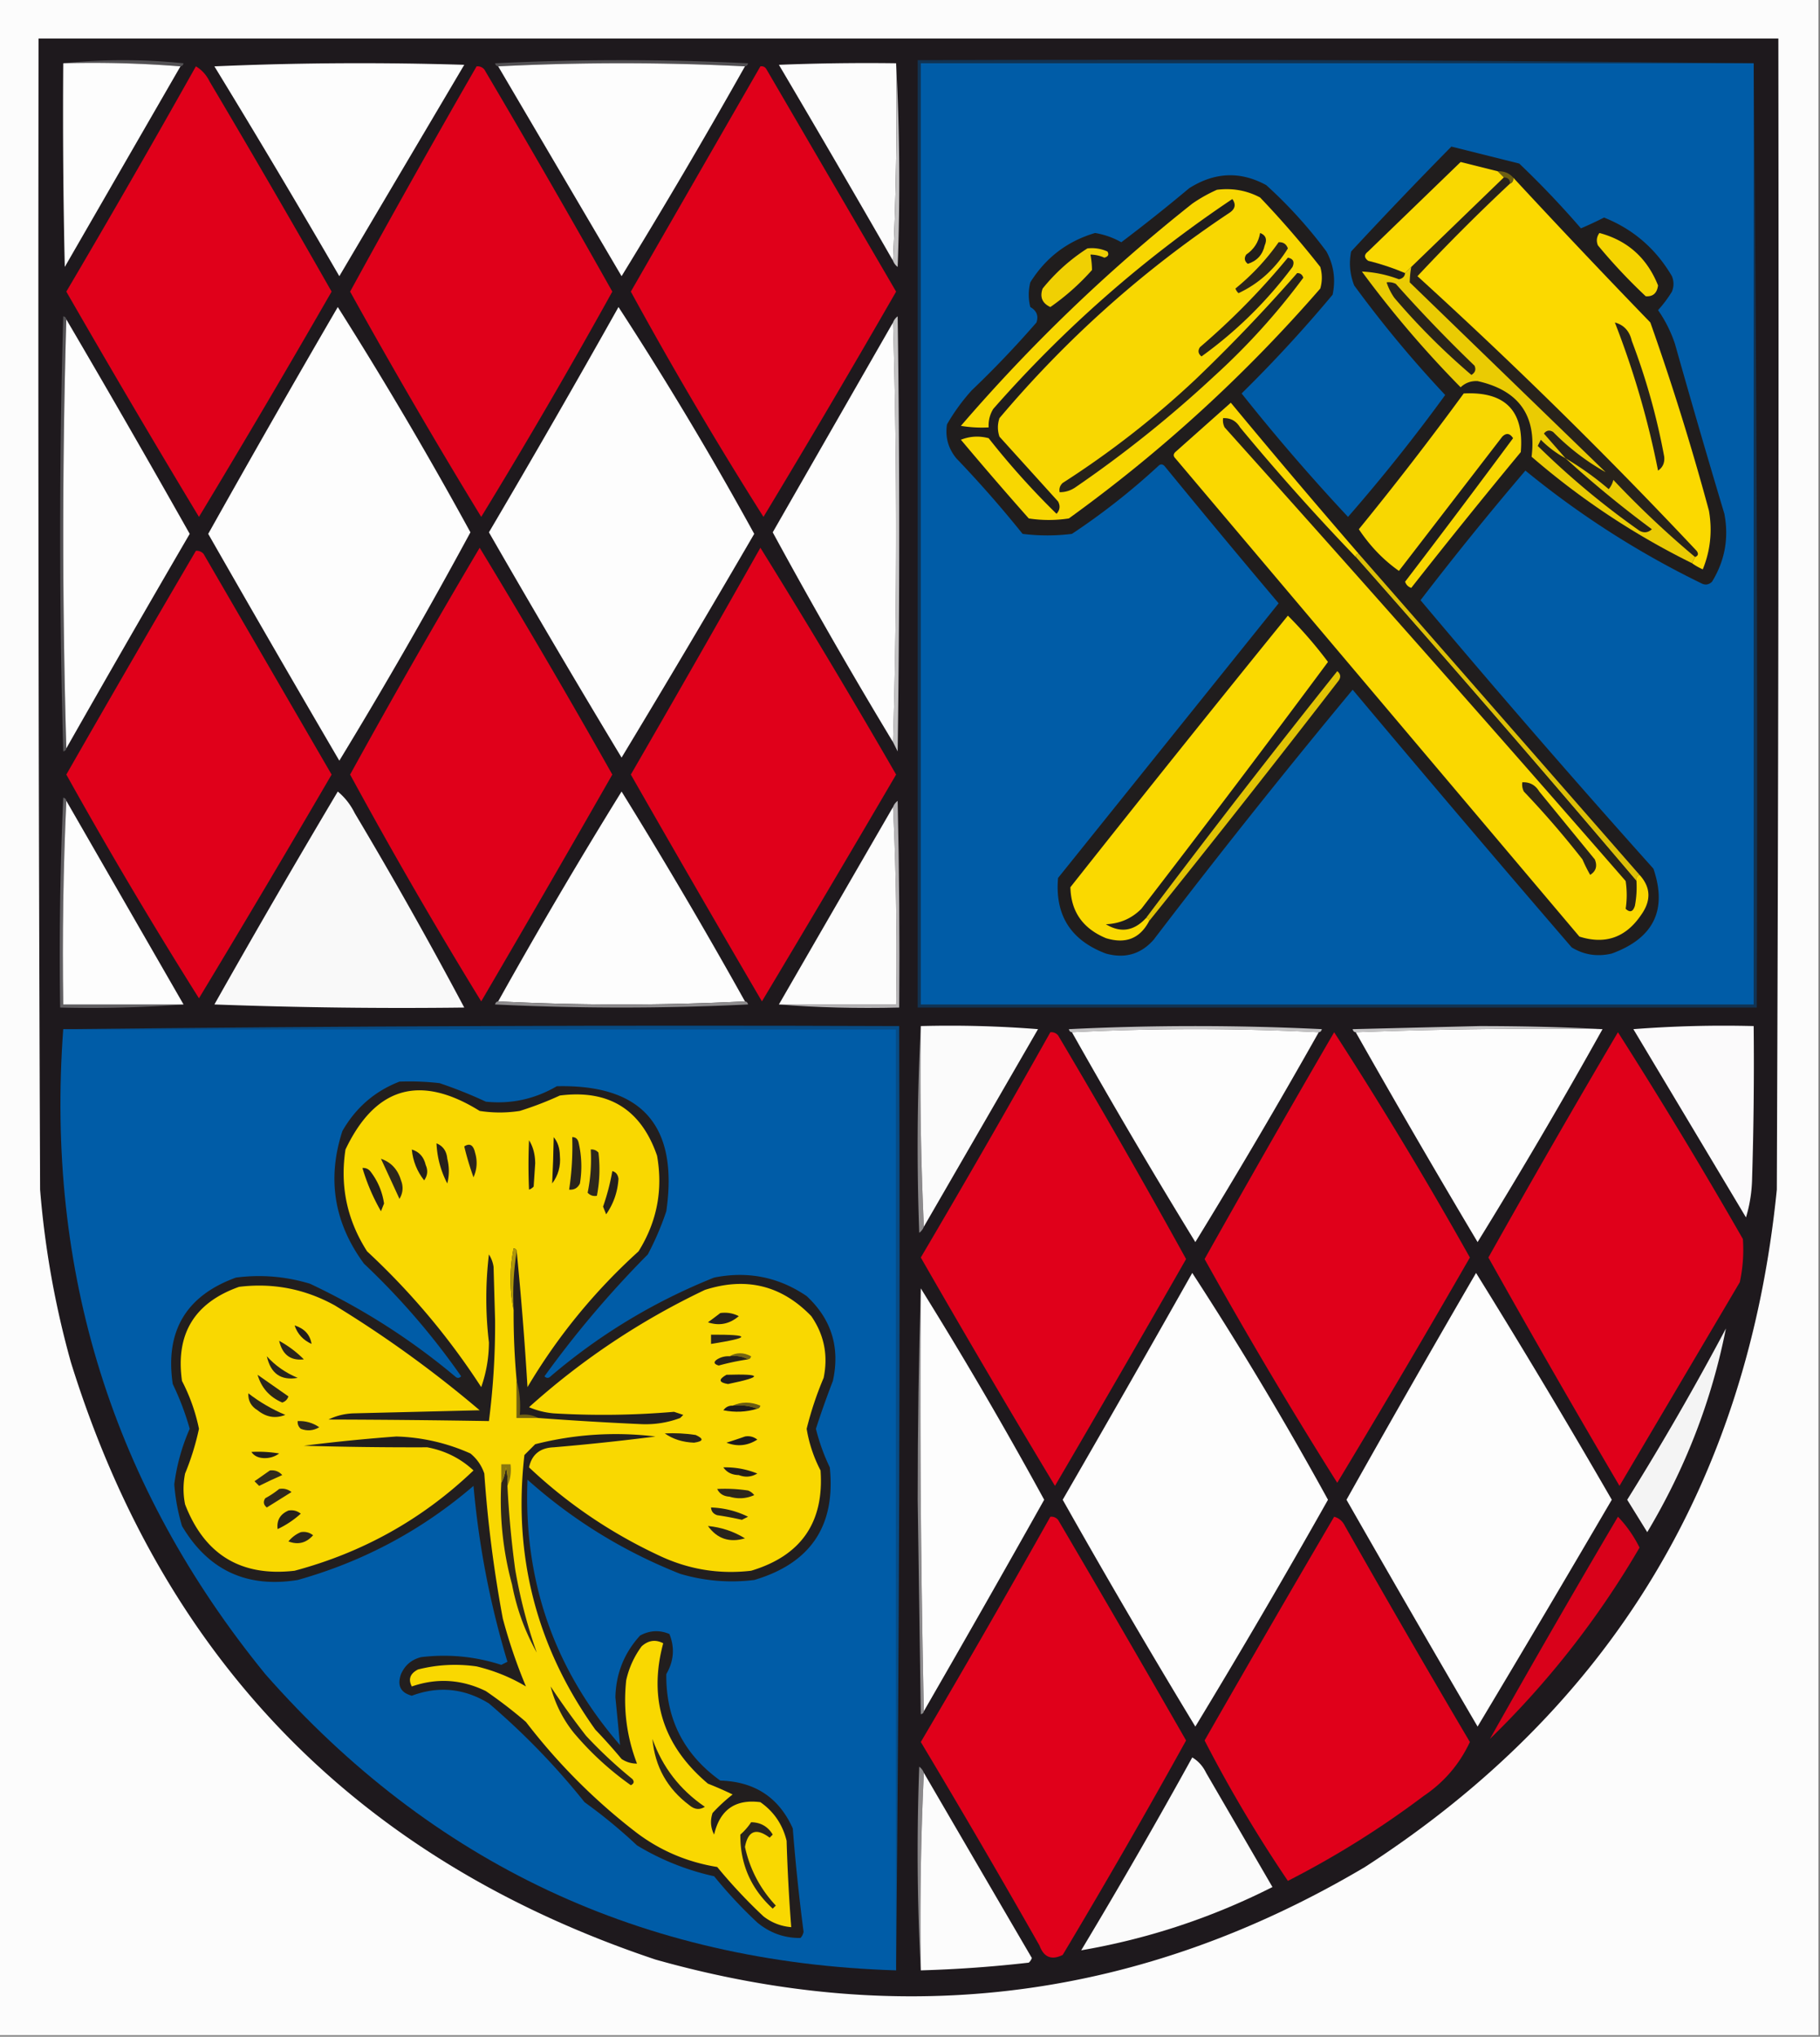 <svg xmlns="http://www.w3.org/2000/svg" width="590" height="660" style="shape-rendering:geometricPrecision;text-rendering:geometricPrecision;image-rendering:optimizeQuality;fill-rule:evenodd;clip-rule:evenodd"><rect width="100%" height="100%" fill="#808080" stroke="none"/><path style="opacity:1" fill="#fcfcfc" d="M-.5-.5h590v660H-.5V-.5z"/><path style="opacity:1" fill="#1e191d" d="M12.5 12.5h564c.167 124.334 0 248.667-.5 373-9.514 94.931-54.014 168.098-133.5 219.5-72.346 42.834-149.013 52.834-230 30C116.305 602.805 53.138 538.305 23 441.5a295.248 295.248 0 0 1-10-56c-.5-124.333-.667-248.666-.5-373z"/><path style="opacity:1" fill="#535154" d="M20.5 20.5c12.84-1.325 25.84-1.325 39 0-.124.607-.457.94-1 1a361.579 361.579 0 0 0-38-1z"/><path style="opacity:1" fill="#525053" d="M241.5 21.5a800.52 800.52 0 0 0-80 0c-.543-.06-.876-.393-1-1a841.021 841.021 0 0 1 82 0c-.124.607-.457.94-1 1z"/><path style="opacity:1" fill="#fdfdfd" d="M20.5 20.5a361.579 361.579 0 0 1 38 1 261942.15 261942.15 0 0 0-37.5 65c-.5-21.998-.667-43.998-.5-66zM69.5 21.5c26.83-1.164 53.83-1.33 81-.5L110 89.5a3358.36 3358.36 0 0 0-40.5-68zM241.5 21.5a2115.617 2115.617 0 0 1-40 68c-13.345-22.694-26.678-45.36-40-68a800.52 800.52 0 0 1 80 0z"/><path style="opacity:1" fill="#fcfcfc" d="M290.5 20.5a1024.55 1024.55 0 0 1-1 64 6138.608 6138.608 0 0 0-37-63.5c12.662-.5 25.329-.667 38-.5z"/><path style="opacity:1" fill="#c4c3c4" d="M290.5 20.5c1.163 21.83 1.33 43.83.5 66-.717-.544-1.217-1.21-1.5-2a1024.55 1024.55 0 0 0 1-64z"/><path style="opacity:1" fill="#e0001a" d="M63.5 21.5c1.933 1.142 3.433 2.808 4.5 5a4337.348 4337.348 0 0 1 39.5 68 3978.518 3978.518 0 0 1-43 73 3978.518 3978.518 0 0 1-43-73 4027.6 4027.6 0 0 0 42-73zM154.5 21.5c.996-.086 1.829.248 2.5 1a3895.398 3895.398 0 0 1 41.5 72 1995.603 1995.603 0 0 1-42.5 73 1995.603 1995.603 0 0 1-42.5-73 3872.23 3872.23 0 0 1 41-73zM246.5 21.5c.876-.13 1.543.203 2 1l42 72a3979.658 3979.658 0 0 1-43 73 1327.079 1327.079 0 0 1-43-73c13.99-24.327 27.99-48.66 42-73z"/><path style="opacity:1" fill="#fdfdfd" d="M109.5 99.5a1320.779 1320.779 0 0 1 43 73 1654.17 1654.17 0 0 1-42.5 74A8101.04 8101.04 0 0 1 67.5 173a5169.379 5169.379 0 0 1 42-73.5zM200.5 99.5a1142.062 1142.062 0 0 1 44 73.5 5205.145 5205.145 0 0 1-43 72.5 3979.658 3979.658 0 0 1-43-73 4030.143 4030.143 0 0 0 42-73z"/><path style="opacity:1" fill="#535154" d="M21.5 103.5a2415.685 2415.685 0 0 0 0 139c-.06.543-.393.876-1 1-1.333-47-1.333-94 0-141 .607.124.94.457 1 1z"/><path style="opacity:1" fill="#c4c3c4" d="M289.5 240.5a2313.078 2313.078 0 0 0 0-136c.283-.789.783-1.456 1.5-2 .667 47 .667 94 0 141l-1.5-3z"/><path style="opacity:1" fill="#fdfdfd" d="M21.5 103.5a4637.838 4637.838 0 0 1 40 69.5 7196.5 7196.5 0 0 0-40 69.5 2415.685 2415.685 0 0 1 0-139zM289.5 104.5a2313.078 2313.078 0 0 1 0 136 1708.26 1708.26 0 0 1-39-68c12.99-22.66 25.99-45.327 39-68z"/><path style="opacity:1" fill="#e0001a" d="M155.5 177.5a2642.421 2642.421 0 0 1 43 73.5 8108.139 8108.139 0 0 1-42.5 73.5 1616.403 1616.403 0 0 1-42.5-73.5 2673.504 2673.504 0 0 1 42-73.5zM246.5 177.5a2648.335 2648.335 0 0 1 44 73.5 8094.427 8094.427 0 0 1-43.5 73.5 8108.139 8108.139 0 0 1-42.5-73.5 8209.224 8209.224 0 0 0 42-73.5zM63.5 178.5c.996-.086 1.83.248 2.5 1l41.5 71.5a5412.176 5412.176 0 0 1-43 72.5 1568.654 1568.654 0 0 1-43-72.5 7702 7702 0 0 1 42-72.5z"/><path style="opacity:1" fill="#f9f9f9" d="M109.5 256.5c2.296 1.901 4.129 4.234 5.5 7a1478.221 1478.221 0 0 1 35.5 63c-27.008.333-54.008 0-81-1a3485.653 3485.653 0 0 1 40-69z"/><path style="opacity:1" fill="#fdfdfd" d="M241.5 324.5a800.7 800.7 0 0 1-80 0 1737.237 1737.237 0 0 1 40-68 1721.384 1721.384 0 0 1 40 68z"/><path style="opacity:1" fill="#615f62" d="M21.5 259.5a1089.603 1089.603 0 0 0-1 66h39a400.453 400.453 0 0 1-40 1c-.333-22.676 0-45.343 1-68 .607.124.94.457 1 1z"/><path style="opacity:1" fill="#fdfdfd" d="M21.5 259.5c12.655 21.973 25.322 43.973 38 66h-39c-.33-22.173.003-44.173 1-66z"/><path style="opacity:1" fill="#b5b3b5" d="M252.5 325.5h38c.331-21.507-.003-42.84-1-64 .283-.789.783-1.456 1.5-2 .5 22.331.667 44.664.5 67-13.747.332-26.747-.001-39-1z"/><path style="opacity:1" fill="#fcfcfc" d="M289.5 261.5c.997 21.16 1.331 42.493 1 64h-38a59534.854 59534.854 0 0 1 37-64z"/><path style="opacity:1" fill="#8d8b8d" d="M161.5 324.5a800.7 800.7 0 0 0 80 0c.543.06.876.393 1 1a841.21 841.21 0 0 1-82 0c.124-.607.457-.94 1-1z"/><path style="opacity:1" fill="#113353" d="M568.5 20.5a23413.741 23413.741 0 0 1 1 306h-272v-307c90.502-.333 180.835 0 271 1z"/><path style="opacity:1" fill="#005ca7" d="M568.5 20.5v305h-270v-305h270z"/><path style="opacity:1" fill="#201d1d" d="m470.5 47.5 22 5.5a296.426 296.426 0 0 1 20 21c2.426-1.033 4.926-2.2 7.5-3.5 9.455 3.782 16.788 10.115 22 19 .667 1.667.667 3.333 0 5a39.407 39.407 0 0 1-4.5 6 42.478 42.478 0 0 1 5.5 11 3411.552 3411.552 0 0 0 16 55c1.499 7.873.166 15.206-4 22-1.049 1.017-2.216 1.184-3.5.5a290.456 290.456 0 0 1-57-36.5 1038.228 1038.228 0 0 0-34 42 3673.947 3673.947 0 0 0 75.5 87c4.563 13.378.063 22.544-13.5 27.5-4.684 1.102-9.017.436-13-2a8410.386 8410.386 0 0 1-71-83.5 2527.28 2527.28 0 0 0-64.5 81c-4.14 4.711-9.306 6.211-15.5 4.5-11.391-4.29-16.557-12.457-15.5-24.5l71.5-89a3696.178 3696.178 0 0 1-37-44.5c-.667-.667-1.333-.667-2 0a221.835 221.835 0 0 1-28 22 64.218 64.218 0 0 1-16 0 372.555 372.555 0 0 0-21.5-24.5c-2.635-3.236-3.635-6.903-3-11a64.783 64.783 0 0 1 8-11 325.946 325.946 0 0 0 21-22c.722-2.161.055-3.828-2-5a16.242 16.242 0 0 1 0-8c5.005-8.01 12.005-13.344 21-16a25.885 25.885 0 0 1 8.5 3 552.34 552.34 0 0 0 22-17.5c8.276-5.253 16.61-5.587 25-1A148.301 148.301 0 0 1 430 81.5c2.374 4.394 3.041 9.06 2 14a444.172 444.172 0 0 1-29.5 32 651.746 651.746 0 0 0 34.5 40 569.872 569.872 0 0 0 31.5-39.5A374.207 374.207 0 0 1 439 92.5c-1.405-3.572-1.738-7.239-1-11a1567.287 1567.287 0 0 1 32.5-34z"/><path style="opacity:1" fill="#e1c305" d="M372.5 298.5c0-.667-.333-1-1-1a3591.8 3591.8 0 0 1 62-80c1.083.865 1.249 1.865.5 3a4998.945 4998.945 0 0 1-61.5 78z"/><path style="opacity:1" fill="#fad900" d="M371.5 297.5c.667 0 1 .333 1 1-2.963 5.645-7.63 7.478-14 5.5-7.498-3.133-11.332-8.633-11.5-16.5a8880.142 8880.142 0 0 1 70.5-88 139.724 139.724 0 0 1 13 15 5550.495 5550.495 0 0 1-60.5 80c-3.135 3.151-6.968 4.817-11.5 5 4.763 2.89 9.096 2.224 13-2z"/><path style="opacity:1" fill="#ddbf06" d="M440.5 179.5a632410.78 632410.78 0 0 0 91 104c-.838.342-1.172 1.008-1 2a6621.455 6621.455 0 0 0-91-105c0-.667.333-1 1-1z"/><path style="opacity:1" fill="#27211a" d="M439.5 180.5a6621.455 6621.455 0 0 1 91 105 32.462 32.462 0 0 1-.5 8c-.605 1.981-1.605 2.315-3 1 .456-2.928.456-5.928 0-9a13510.966 13510.966 0 0 0-130-147 4.934 4.934 0 0 1-.5-3c2.403-.107 4.236.893 5.5 3a750.393 750.393 0 0 0 37.5 42z"/><path style="opacity:1" fill="#fad800" d="M440.5 179.5c-.667 0-1 .333-1 1a750.393 750.393 0 0 1-37.5-42c-1.264-2.107-3.097-3.107-5.5-3a4.934 4.934 0 0 0 .5 3 13510.966 13510.966 0 0 1 130 147c.456 3.072.456 6.072 0 9 1.395 1.315 2.395.981 3-1 .497-2.646.664-5.313.5-8-.172-.992.162-1.658 1-2 3.661 4.023 3.828 8.356.5 13-4.962 7.32-11.628 9.653-20 7l-131-155c-.667-.667-.667-1.333 0-2l18-16a2951.85 2951.85 0 0 0 41.5 49z"/><path style="opacity:1" fill="#29231b" d="M493.5 253.5c2.403-.107 4.236.893 5.5 3l18 22c.884 2.141.384 3.807-1.5 5a48.165 48.165 0 0 1-2.5-5 296.363 296.363 0 0 0-19-22 4.934 4.934 0 0 1-.5-3z"/><path style="opacity:1" fill="#f8d701" d="M474.5 127.5c13.482-.686 19.649 5.648 18.5 19a2236.31 2236.31 0 0 0-35.5 44c-1-.333-1.667-1-2-2a3733.842 3733.842 0 0 0 35-46.5c-1.036-1.617-2.203-1.784-3.5-.5L453.5 185c-5.017-3.523-9.351-8.023-13-13.5a1046.996 1046.996 0 0 0 34-44z"/><path style="opacity:1" fill="#28221b" d="M487.5 57.5c1.333 0 2 .667 2 2a636.824 636.824 0 0 0-30 30 1626.847 1626.847 0 0 1 90.5 89c.692.937.525 1.603-.5 2a310.057 310.057 0 0 1-26.5-25 6.802 6.802 0 0 1-1.5 3 99.431 99.431 0 0 0-14-10 4602.245 4602.245 0 0 0-7-8c.865-1.083 1.865-1.249 3-.5 5.222 5.261 10.889 9.594 17 13L457 91.5c.019-1.608.185-3.274.5-5l30-29z"/><path style="opacity:1" fill="#eacb03" d="M457.5 86.5a29.806 29.806 0 0 0-.5 5l63.5 61.5c-6.111-3.406-11.778-7.739-17-13-1.135-.749-2.135-.583-3 .5 2.356 2.686 4.689 5.353 7 8a99.431 99.431 0 0 1 14 10 6.802 6.802 0 0 0 1.5-3 310.057 310.057 0 0 0 26.5 25l-1 2c-18.77-9.259-36.104-20.759-52-34.5 1.661-13.36-4.172-21.527-17.5-24.5-2.145-.104-3.979.563-5.5 2a342.64 342.64 0 0 1-32-37.5c4.066.18 8.066 1.014 12 2.5 1.213-.247 1.88-.914 2-2l2-2z"/><path style="opacity:1" fill="#26201a" d="M507.5 148.5a355.63 355.63 0 0 0 28 23c-1.223 1.114-2.556 1.281-4 .5a261.668 261.668 0 0 1-33-27.5l1-2c2.421 2.434 5.088 4.434 8 6z"/><path style="opacity:1" fill="#29231a" d="M449.5 91.5a4.932 4.932 0 0 1 3 .5 477.018 477.018 0 0 0 25.5 26.5c.563 1.225.23 2.225-1 3-9-7.667-17.333-16-25-25a19.17 19.17 0 0 1-2.5-5z"/><path style="opacity:1" fill="#f0d003" d="M352.5 80.5c2.292-.256 4.459.077 6.5 1 .591.984.257 1.65-1 2-1.44-.648-2.94-.98-4.5-1 .315 1.726.481 3.392.5 5a76.57 76.57 0 0 1-13.5 12c-2.644-1.241-3.477-3.241-2.5-6 4.164-5.151 8.998-9.485 14.5-13z"/><path style="opacity:1" fill="#f5d401" d="M518.5 75.5c9.111 2.439 15.445 8.106 19 17-.34 2.518-1.674 3.685-4 3.5A180.499 180.499 0 0 1 518 79.5c-.579-1.428-.412-2.762.5-4z"/><path style="opacity:1" fill="#f8d701" d="M394.5 61.5c5.02-.627 9.687.206 14 2.5A311.009 311.009 0 0 1 428 86.5a12.494 12.494 0 0 1 0 7c-24.367 28.039-51.533 52.873-81.5 74.5a42.479 42.479 0 0 1-13 0 1256.366 1256.366 0 0 1-22-25.5c2.946-1.155 5.946-1.321 9-.5a255.454 255.454 0 0 0 22 24.5c1.114-1.223 1.281-2.556.5-4l-19-21c-.667-2-.667-4 0-6 21.754-25.761 46.587-47.928 74.5-66.5 1.921-1.24 2.254-2.74 1-4.5-28.75 19.245-54.584 41.911-77.5 68a10.098 10.098 0 0 0-1.5 6 40.914 40.914 0 0 1-9-.5c22.771-26.44 47.771-50.44 75-72a48.484 48.484 0 0 1 8-4.5z"/><path style="opacity:1" fill="#27221a" d="M420.5 88.5c.997-.03 1.664.47 2 1.5-8.545 11.552-18.212 22.218-29 32a387.281 387.281 0 0 1-45 36c-1.525 1.009-3.192 1.509-5 1.5-.219-1.175.114-2.175 1-3a297.068 297.068 0 0 0 43-33.5 534.959 534.959 0 0 0 33-34.5z"/><path style="opacity:1" fill="#28221a" d="M417.5 83.5c1.725.343 2.225 1.343 1.5 3a135.24 135.24 0 0 1-29.5 29c-1.083-.865-1.249-1.865-.5-3a234.038 234.038 0 0 0 28.5-29z"/><path style="opacity:1" fill="#2c251a" d="M414.5 78.5c1.495-.085 2.495.582 3 2-4.047 6.561-9.38 11.394-16 14.5a3.647 3.647 0 0 1-1-1.5c5.394-4.392 10.061-9.392 14-15z"/><path style="opacity:1" fill="#221d1a" d="M408.5 75.5c1.844.704 2.344 2.037 1.5 4-.697 3.073-2.53 5.073-5.5 6-1.083-.865-1.249-1.865-.5-3 2.511-1.722 4.011-4.055 4.5-7z"/><path style="opacity:1" fill="#fbd900" d="M490.5 57.5a2901.913 2901.913 0 0 0 44.5 47 837.324 837.324 0 0 1 19 61c1.141 6.584.474 12.917-2 19a19.602 19.602 0 0 1-3.5-2l1-2c1.025-.397 1.192-1.063.5-2a1626.847 1626.847 0 0 0-90.5-89 636.824 636.824 0 0 1 30-30c.838-.342 1.172-1.008 1-2z"/><path style="opacity:1" fill="#28221b" d="M523.5 104.5c2.934.789 4.768 2.789 5.5 6a215.033 215.033 0 0 1 10.5 37.5c.191 1.973-.476 3.473-2 4.5a282.528 282.528 0 0 0-14-48z"/><path style="opacity:1" fill="#6e6013" d="M485.5 55.5c2.053-.098 3.72.569 5 2 .172.992-.162 1.658-1 2 0-1.333-.667-2-2-2l-2-2z"/><path style="opacity:1" fill="#f9d801" d="m485.5 55.5 2 2-30 29-2 2c-3.79-1.623-7.79-2.956-12-4-1.333-1-1.333-2 0-3l30-29 12 3z"/><path style="opacity:1" fill="#c3c2c3" d="M427.5 334.5a800.7 800.7 0 0 0-80 0c-.543-.06-.876-.393-1-1a841.21 841.21 0 0 1 82 0c-.124.607-.457.94-1 1z"/><path style="opacity:1" fill="#c5c4c5" d="M519.5 333.5a1600.65 1600.65 0 0 0-80 1c-.543-.06-.876-.393-1-1l41-1c14.074-.009 27.407.325 40 1z"/><path style="opacity:1" fill="#005ca7" d="M20.5 333.5h270v305c-82.239-2.542-150.406-34.542-204.5-96-49.437-60.674-71.27-130.341-65.5-209z"/><path style="opacity:1" fill="#074b84" d="M20.5 333.5c90.165-.999 180.498-1.333 271-1 .333 102.168-.001 204.168-1 306v-305h-270z"/><path style="opacity:1" fill="#8c8a8c" d="M298.5 332.5c-.331 21.84.003 43.506 1 65-.283.789-.783 1.456-1.5 2a750.264 750.264 0 0 1 .5-67z"/><path style="opacity:1" fill="#fbfbfb" d="M298.5 332.5a362.008 362.008 0 0 1 38 1 239196.845 239196.845 0 0 1-37 64 1056.868 1056.868 0 0 1-1-65z"/><path style="opacity:1" fill="#fdfdfd" d="M427.5 334.5a2115.508 2115.508 0 0 1-40 68 2115.508 2115.508 0 0 1-40-68 800.7 800.7 0 0 1 80 0zM519.5 333.5a1798.754 1798.754 0 0 1-40.5 69 3521.21 3521.21 0 0 1-39.5-68 1600.65 1600.65 0 0 1 80-1z"/><path style="opacity:1" fill="#fbfafb" d="M529.5 333.5a380.934 380.934 0 0 1 39-1c.167 16.337 0 32.67-.5 49-.065 4.518-.731 8.851-2 13a81816.58 81816.58 0 0 0-36.5-61z"/><path style="opacity:1" fill="#e0001a" d="M524.5 334.5a1666.496 1666.496 0 0 1 40.5 67 49.624 49.624 0 0 1-1 14l-39 66a4103.682 4103.682 0 0 1-42.5-74 3949.732 3949.732 0 0 1 42-73zM340.5 334.5c.996-.086 1.829.248 2.5 1a2590.851 2590.851 0 0 1 41.5 72.5 8108.139 8108.139 0 0 1-42.5 73.5 4085.304 4085.304 0 0 1-43.5-74 4030.143 4030.143 0 0 0 42-73zM432.5 334.5a1365.813 1365.813 0 0 1 44 73 3979.658 3979.658 0 0 1-43 73 1568.922 1568.922 0 0 1-43-72.5 5537.373 5537.373 0 0 1 42-73.5z"/><path style="opacity:1" fill="#221e1e" d="M129.5 350.5a84.902 84.902 0 0 1 13 .5 145.522 145.522 0 0 1 15 6c8.173.835 15.84-.831 23-5 27.659-.663 39.492 12.837 35.5 40.5a91.554 91.554 0 0 1-6 14 330.477 330.477 0 0 0-33.5 39.5c.667.667 1.333.667 2 0 15.896-13.555 33.562-24.221 53-32 10.923-2.182 20.923-.182 30 6 8.052 7.492 10.885 16.658 8.5 27.5a291.32 291.32 0 0 0-5.5 15.5 64.674 64.674 0 0 0 4.5 12.5c1.954 18.917-6.212 31.084-24.5 36.5-8.151.991-16.151.324-24-2-18.359-7.257-34.859-17.424-49.5-30.5-1.316 32.799 8.684 61.465 30 86-.485-5.117-.985-10.284-1.5-15.5.167-7.668 2.834-14.334 8-20 3.124-1.687 6.291-1.854 9.5-.5 1.793 4.413 1.46 8.747-1 13-.17 14.493 5.663 25.993 17.5 34.5 11.182.326 19.016 5.493 23.5 15.5a644.804 644.804 0 0 0 3.5 33.5 3.943 3.943 0 0 1-1 2c-5.22.065-9.887-1.602-14-5a148.31 148.31 0 0 1-14-15 82.419 82.419 0 0 1-25-10 169.856 169.856 0 0 0-17-14 234.248 234.248 0 0 0-31-32c-7.982-4.902-16.315-5.735-25-2.5-3.647-.986-4.814-3.319-3.5-7 1.251-2.881 3.417-4.714 6.5-5.5 8.854-1.072 17.521-.238 26 2.5l2-1a283.576 283.576 0 0 1-11-57c-16.699 14.351-35.699 24.518-57 30.5-16.519 2.656-29.019-3.177-37.5-17.5a63.848 63.848 0 0 1-2.5-13.5 64.752 64.752 0 0 1 5-18 88.265 88.265 0 0 0-5.5-14.5c-2.526-17.121 4.307-28.621 20.5-34.5 8.163-1.05 16.163-.383 24 2 16.986 7.996 32.652 17.996 47 30 .667.667 1.333.667 2 0-9.2-13.193-19.7-25.359-31.5-36.5-9.709-13.184-12.043-27.517-7-43 4.342-7.567 10.508-12.9 18.5-16z"/><path style="opacity:1" fill="#f9d801" d="M167.5 405.5c-.06-.543-.393-.876-1-1-1.318 6.822-1.318 13.489 0 20-.04 7.687.293 15.354 1 23v12h7c11.138.832 22.304 1.499 33.5 2 4.325.17 8.492-.497 12.5-2l1-1-3-1a269.031 269.031 0 0 1-39 .5 25.777 25.777 0 0 1-8-2c17.141-15.408 36.141-28.074 57-38 13.392-4.297 24.892-1.464 34.5 8.5 4.176 6.04 5.509 12.706 4 20a109.822 109.822 0 0 0-5.5 16.5 44.644 44.644 0 0 0 4.5 13.5c1.196 16.811-6.304 27.644-22.5 32.5-10.469 1.217-20.469-.45-30-5-15.558-7.273-29.558-16.773-42-28.5.908-4.166 3.574-6.333 8-6.5a785.243 785.243 0 0 0 33-3.5c-13.163-1.588-26.163-.754-39 2.5l-3.5 3.5c-3.738 32.655 3.929 62.322 23 89a179.919 179.919 0 0 1 8.5 9.5c1.525 1.009 3.192 1.509 5 1.5-3.336-8.691-4.503-17.691-3.5-27 .899-4.038 2.566-7.705 5-11 2.167-1.964 4.501-2.298 7-1-4.861 18.09-.028 33.256 14.5 45.5a118.063 118.063 0 0 1 8 3.5 55.05 55.05 0 0 0-6.5 6c-.814 2.402-.647 4.735.5 7 1.882-8.059 6.882-11.559 15-10.5 4.361 3.044 7.194 7.211 8.5 12.5.279 9.359.779 18.692 1.5 28-3.352-.284-6.352-1.45-9-3.5a169.323 169.323 0 0 1-15-16c-9.637-1.564-18.304-5.231-26-11-13.544-10.387-25.544-22.387-36-36a148.633 148.633 0 0 0-13-10c-7.85-3.822-15.85-4.322-24-1.5-1.225-2.343-.559-4.177 2-5.5 6.223-1.581 12.556-1.915 19-1 5.756 1.387 11.09 3.553 16 6.5a170.6 170.6 0 0 1-7.5-22 411.772 411.772 0 0 1-6-47c-.883-2.602-2.383-4.769-4.5-6.5a63.094 63.094 0 0 0-24-5.5 570.559 570.559 0 0 0-30 3c13.315.381 26.648.547 40 .5 5.791 1.086 10.791 3.586 15 7.5-16.47 15.74-35.803 26.573-58 32.5-17.346 1.996-29.18-5.171-35.5-21.5a25.249 25.249 0 0 1 0-10 83.515 83.515 0 0 0 4.5-14.5 59.618 59.618 0 0 0-5.5-15.5c-2.151-15.196 4.016-25.362 18.5-30.5 10.976-1.339 21.31.661 31 6a371.918 371.918 0 0 1 47 34l-41 1c-2.871.118-5.538.784-8 2 17.361.046 34.694.213 52 .5a246.68 246.68 0 0 0 2-32.5l-.5-17.5a10.258 10.258 0 0 0-1.5-4 119.49 119.49 0 0 0 0 28.5 44.194 44.194 0 0 1-2.5 14.5c-10.453-16.131-22.787-30.797-37-44-6.491-10.134-8.824-21.134-7-33 9.688-20.336 24.188-24.503 43.5-12.5 4.333.667 8.667.667 13 0a108.37 108.37 0 0 0 13-5c15.829-2.006 26.329 4.494 31.5 19.5 1.97 11.116-.03 21.449-6 31-14.269 12.924-26.269 27.59-36 44a1148.546 1148.546 0 0 0-3.5-44z"/><path style="opacity:1" fill="#1d191a" d="M179.5 368.5c1.294 1.548 1.961 3.548 2 6 .312 3.376-.522 6.376-2.5 9 .251-4.956.418-9.956.5-15z"/><path style="opacity:1" fill="#2a241b" d="M185.5 368.5c.997-.03 1.664.47 2 1.5a33.642 33.642 0 0 1 .5 13.5c-.71 1.473-1.876 2.14-3.5 2a92.74 92.74 0 0 0 1-17z"/><path style="opacity:1" fill="#211c1b" d="M171.5 369.5c1.309 2.071 1.975 4.571 2 7.5l-.5 7.5a3.647 3.647 0 0 1-1.5 1 178.595 178.595 0 0 1 0-16z"/><path style="opacity:1" fill="#2b251b" d="M150.5 371.5c1.767-1.15 2.933-.483 3.5 2 .818 2.727.652 5.394-.5 8a94.996 94.996 0 0 1-3-10z"/><path style="opacity:1" fill="#26201a" d="M141.5 370.5c2.114.86 3.28 2.527 3.5 5a16.242 16.242 0 0 1 0 8c-2.11-4.036-3.277-8.369-3.5-13z"/><path style="opacity:1" fill="#25201a" d="M133.5 372.5c2.388.719 3.888 2.385 4.5 5 .798 1.759.631 3.426-.5 5-2.313-2.937-3.646-6.27-4-10z"/><path style="opacity:1" fill="#2f281b" d="M191.5 372.5c.996-.086 1.829.248 2.5 1 .564 4.694.397 9.36-.5 14-1.175.219-2.175-.114-3-1a53.775 53.775 0 0 0 1-14z"/><path style="opacity:1" fill="#2d271b" d="M123.5 375.5c3.275 1.114 5.442 3.447 6.5 7 .808 2.079.641 4.079-.5 6a3176.491 3176.491 0 0 0-6-13z"/><path style="opacity:1" fill="#241f1a" d="M117.5 378.5c.996-.086 1.829.248 2.5 1 2.422 3.094 3.922 6.594 4.5 10.5l-1 2.5a64.612 64.612 0 0 1-6-14z"/><path style="opacity:1" fill="#25201b" d="M198.5 379.5c1.149.291 1.816 1.124 2 2.5-.277 4.245-1.61 8.079-4 11.5l-1-2.5a72.131 72.131 0 0 0 3-11.5z"/><path style="opacity:1" fill="#fdfdfd" d="M478.5 412.5a2648.335 2648.335 0 0 1 44 73.5 8094.427 8094.427 0 0 1-43.5 73.5 8108.139 8108.139 0 0 1-42.5-73.5 5537.373 5537.373 0 0 1 42-73.5zM386.5 412.5a1142.062 1142.062 0 0 1 44 73.5 2692.503 2692.503 0 0 1-43 73.5 2692.503 2692.503 0 0 1-43-73.5 8209.224 8209.224 0 0 0 42-73.5z"/><path style="opacity:1" fill="#af980b" d="M167.5 405.5c-.99 6.145-1.323 12.478-1 19-1.318-6.511-1.318-13.178 0-20 .607.124.94.457 1 1z"/><path style="opacity:1" fill="#8c8a8c" d="M298.5 417.5c-.332 45.836.001 91.503 1 137-.06.543-.393.876-1 1l-1-69.5c-.005-23.572.328-46.405 1-68.5z"/><path style="opacity:1" fill="#fdfdfd" d="M298.5 417.5a1383.66 1383.66 0 0 1 40 68.5 6682.468 6682.468 0 0 1-39 68.5 4692.363 4692.363 0 0 1-1-137z"/><path style="opacity:1" fill="#26201b" d="M233.5 425.5a9.86 9.86 0 0 1 6 1c-3.005 2.563-6.338 3.23-10 2a173.55 173.55 0 0 0 4-3z"/><path style="opacity:1" fill="#221d1a" d="M95.5 429.5c3.187 1.009 5.02 3.009 5.5 6-2.744-1.24-4.577-3.24-5.5-6z"/><path style="opacity:1" fill="#2a241b" d="M230.5 432.5c13.069-.056 13.069.944 0 3v-3z"/><path style="opacity:1" fill="#2b251a" d="M90.5 434.5a34.662 34.662 0 0 1 8 6c-4.278.499-6.945-1.501-8-6z"/><path style="opacity:1" fill="#f4f4f4" d="M559.5 430.5c-4.592 23.239-13.092 45.239-25.5 66l-6.5-10.5a920.523 920.523 0 0 0 32-55.5z"/><path style="opacity:1" fill="#746513" d="M236.5 439.5c2.193-1.297 4.527-1.297 7 0-.124.607-.457.94-1 1-1.765-.961-3.765-1.295-6-1z"/><path style="opacity:1" fill="#2a241b" d="M86.5 439.5c2.702 3.004 6.036 5.338 10 7-5.415.95-8.748-1.384-10-7z"/><path style="opacity:1" fill="#27211b" d="M236.5 439.5c2.235-.295 4.235.039 6 1a80.21 80.21 0 0 0-9.5 2c-1.608-.474-1.774-1.141-.5-2a6.846 6.846 0 0 1 4-1z"/><path style="opacity:1" fill="#201c1a" d="M235.5 445.5c11.753-.351 11.92.649.5 3-3.007-.499-3.174-1.499-.5-3z"/><path style="opacity:1" fill="#2c251a" d="M83.5 445.5c3.303 2.291 6.637 4.625 10 7-.333 1-1 1.667-2 2-4.112-1.775-6.778-4.775-8-9z"/><path style="opacity:1" fill="#716212" d="M167.5 447.5c.982 3.462 1.315 7.129 1 11 2.235-.295 4.235.039 6 1h-7v-12z"/><path style="opacity:1" fill="#2a241a" d="M80.5 451.5c3.626 2.819 7.626 5.152 12 7-3.222 1.258-6.222.758-9-1.5-2.107-1.264-3.107-3.097-3-5.5z"/><path style="opacity:1" fill="#6a5c13" d="M237.5 455.5c2.855-1.303 5.855-1.303 9 0-.124.607-.457.94-1 1-2.448-.973-5.115-1.306-8-1z"/><path style="opacity:1" fill="#1e1a1a" d="M237.5 455.5c2.885-.306 5.552.027 8 1-3.578 1.089-7.245 1.255-11 .5.744-1.039 1.744-1.539 3-1.5z"/><path style="opacity:1" fill="#2f281b" d="M96.5 460.5c2.559-.11 4.892.556 7 2-1.921 1.141-3.921 1.308-6 .5-.752-.671-1.086-1.504-1-2.5z"/><path style="opacity:1" fill="#28221b" d="M215.5 464.5c3.35-.165 6.683.002 10 .5 2.73 1.232 2.563 2.065-.5 2.5-3.676-.132-6.842-1.132-9.5-3z"/><path style="opacity:1" fill="#1e1a1a" d="M241.5 465.5c1.478-.262 2.811.071 4 1-3.167 2.024-6.5 2.357-10 1a168.522 168.522 0 0 0 6-2z"/><path style="opacity:1" fill="#241f1a" d="M81.5 470.5a40.911 40.911 0 0 1 9 .5c-1.444 1.064-3.11 1.564-5 1.5-1.833-.085-3.166-.752-4-2z"/><path style="opacity:1" fill="#2f281b" d="M164.5 481.5a322.601 322.601 0 0 0 2.5 27c1.59 9.315 3.923 18.315 7 27-3.844-6.863-6.511-14.196-8-22a103.902 103.902 0 0 1-3.5-33c.802-1.452 1.302-3.118 1.5-5 .495 1.973.662 3.973.5 6z"/><path style="opacity:1" fill="#8a780f" d="M164.5 481.5a18.453 18.453 0 0 0-.5-6c-.198 1.882-.698 3.548-1.5 5v-6h3c.302 2.559-.032 4.893-1 7z"/><path style="opacity:1" fill="#241f1a" d="M234.5 475.5a27.44 27.44 0 0 1 11 2c-1.921 1.141-3.921 1.308-6 .5-2.244-.05-3.911-.883-5-2.5z"/><path style="opacity:1" fill="#322b1b" d="M87.5 476.5c1.603-.188 2.937.312 4 1.5-2.51 1.09-5.01 2.257-7.5 3.5l-1.5-1.5c1.733-1.189 3.4-2.356 5-3.5z"/><path style="opacity:1" fill="#30281b" d="M90.5 482.5c1.478-.262 2.811.071 4 1l-8 5c-1.083-.865-1.25-1.865-.5-3a29.048 29.048 0 0 0 4.5-3z"/><path style="opacity:1" fill="#2d261b" d="M232.5 482.5c3.35-.165 6.683.002 10 .5a4.457 4.457 0 0 1 2 1.5c-2.606 1.152-5.273 1.318-8 .5-1.937-.122-3.27-.955-4-2.5z"/><path style="opacity:1" fill="#29231b" d="M230.5 488.5c4.272.152 8.272 1.152 12 3l-2 1a100.318 100.318 0 0 0-8-1.5c-1.256-.417-1.923-1.25-2-2.5z"/><path style="opacity:1" fill="#26201a" d="M93.5 489.5c1.478-.262 2.811.071 4 1a30.083 30.083 0 0 1-7.5 5c-.35-2.831.817-4.831 3.5-6z"/><path style="opacity:1" fill="#d9011a" d="M524.5 491.5c2.803 2.917 5.137 6.25 7 10-13.304 22.816-29.471 43.483-48.5 62a4105.482 4105.482 0 0 1 41.5-72z"/><path style="opacity:1" fill="#e0001a" d="M340.5 491.5c.996-.086 1.829.248 2.5 1a7701.325 7701.325 0 0 1 41.5 71.5 2389.554 2389.554 0 0 1-40 69.5c-3.596 1.779-6.096.779-7.5-3a3235.614 3235.614 0 0 0-38.5-66 4030.143 4030.143 0 0 0 42-73zM432.5 491.5c1.574.437 2.741 1.437 3.5 3 13.3 23.463 26.8 46.796 40.5 70-3.374 7.209-8.374 13.042-15 17.5a298.314 298.314 0 0 1-44 27.5 441.968 441.968 0 0 1-27-45.5 7719.588 7719.588 0 0 1 42-72.5z"/><path style="opacity:1" fill="#29231b" d="M229.5 494.5c4.333.415 8.333 1.748 12 4-5.017 1.482-9.017.149-12-4z"/><path style="opacity:1" fill="#2c251b" d="M97.5 496.5c1.478-.262 2.811.071 4 1-2.219 2.518-4.886 3.185-8 2 1.124-1.359 2.458-2.359 4-3z"/><path style="opacity:1" fill="#2c251a" d="M178.5 546.5a248.39 248.39 0 0 0 11.5 16 148.31 148.31 0 0 0 15 14c.688.832.521 1.498-.5 2a98.65 98.65 0 0 1-18.5-17 39.748 39.748 0 0 1-7.5-15z"/><path style="opacity:1" fill="#2a241a" d="M211.5 563.5c3.25 9.151 8.917 16.484 17 22-1.687 1.068-3.354.901-5-.5-7.186-5.361-11.186-12.528-12-21.5z"/><path style="opacity:1" fill="#fbfbfb" d="M386.5 569.5c1.933 1.142 3.433 2.808 4.5 5l21.5 37c-19.675 9.947-40.342 16.781-62 20.5a1952.762 1952.762 0 0 0 36-62.5z"/><path style="opacity:1" fill="#8b898b" d="M299.5 574.5a1024.542 1024.542 0 0 0-1 64 728.03 728.03 0 0 1-.5-66c.717.544 1.217 1.211 1.5 2z"/><path style="opacity:1" fill="#fcfcfc" d="M299.5 574.5a52947.096 52947.096 0 0 0 35 60 3.647 3.647 0 0 1-1 1.5 411.855 411.855 0 0 1-35 2.5c-.331-21.507.003-42.84 1-64z"/><path style="opacity:1" fill="#2b251b" d="M243.5 590.5c3.085.042 5.419 1.375 7 4l-1 1c-4.338-3.253-7.005-2.253-8 3 1.598 7.26 4.931 13.593 10 19l-1 1c-7.067-6.465-10.567-14.465-10.5-24a19.552 19.552 0 0 0 3.5-4z"/></svg>